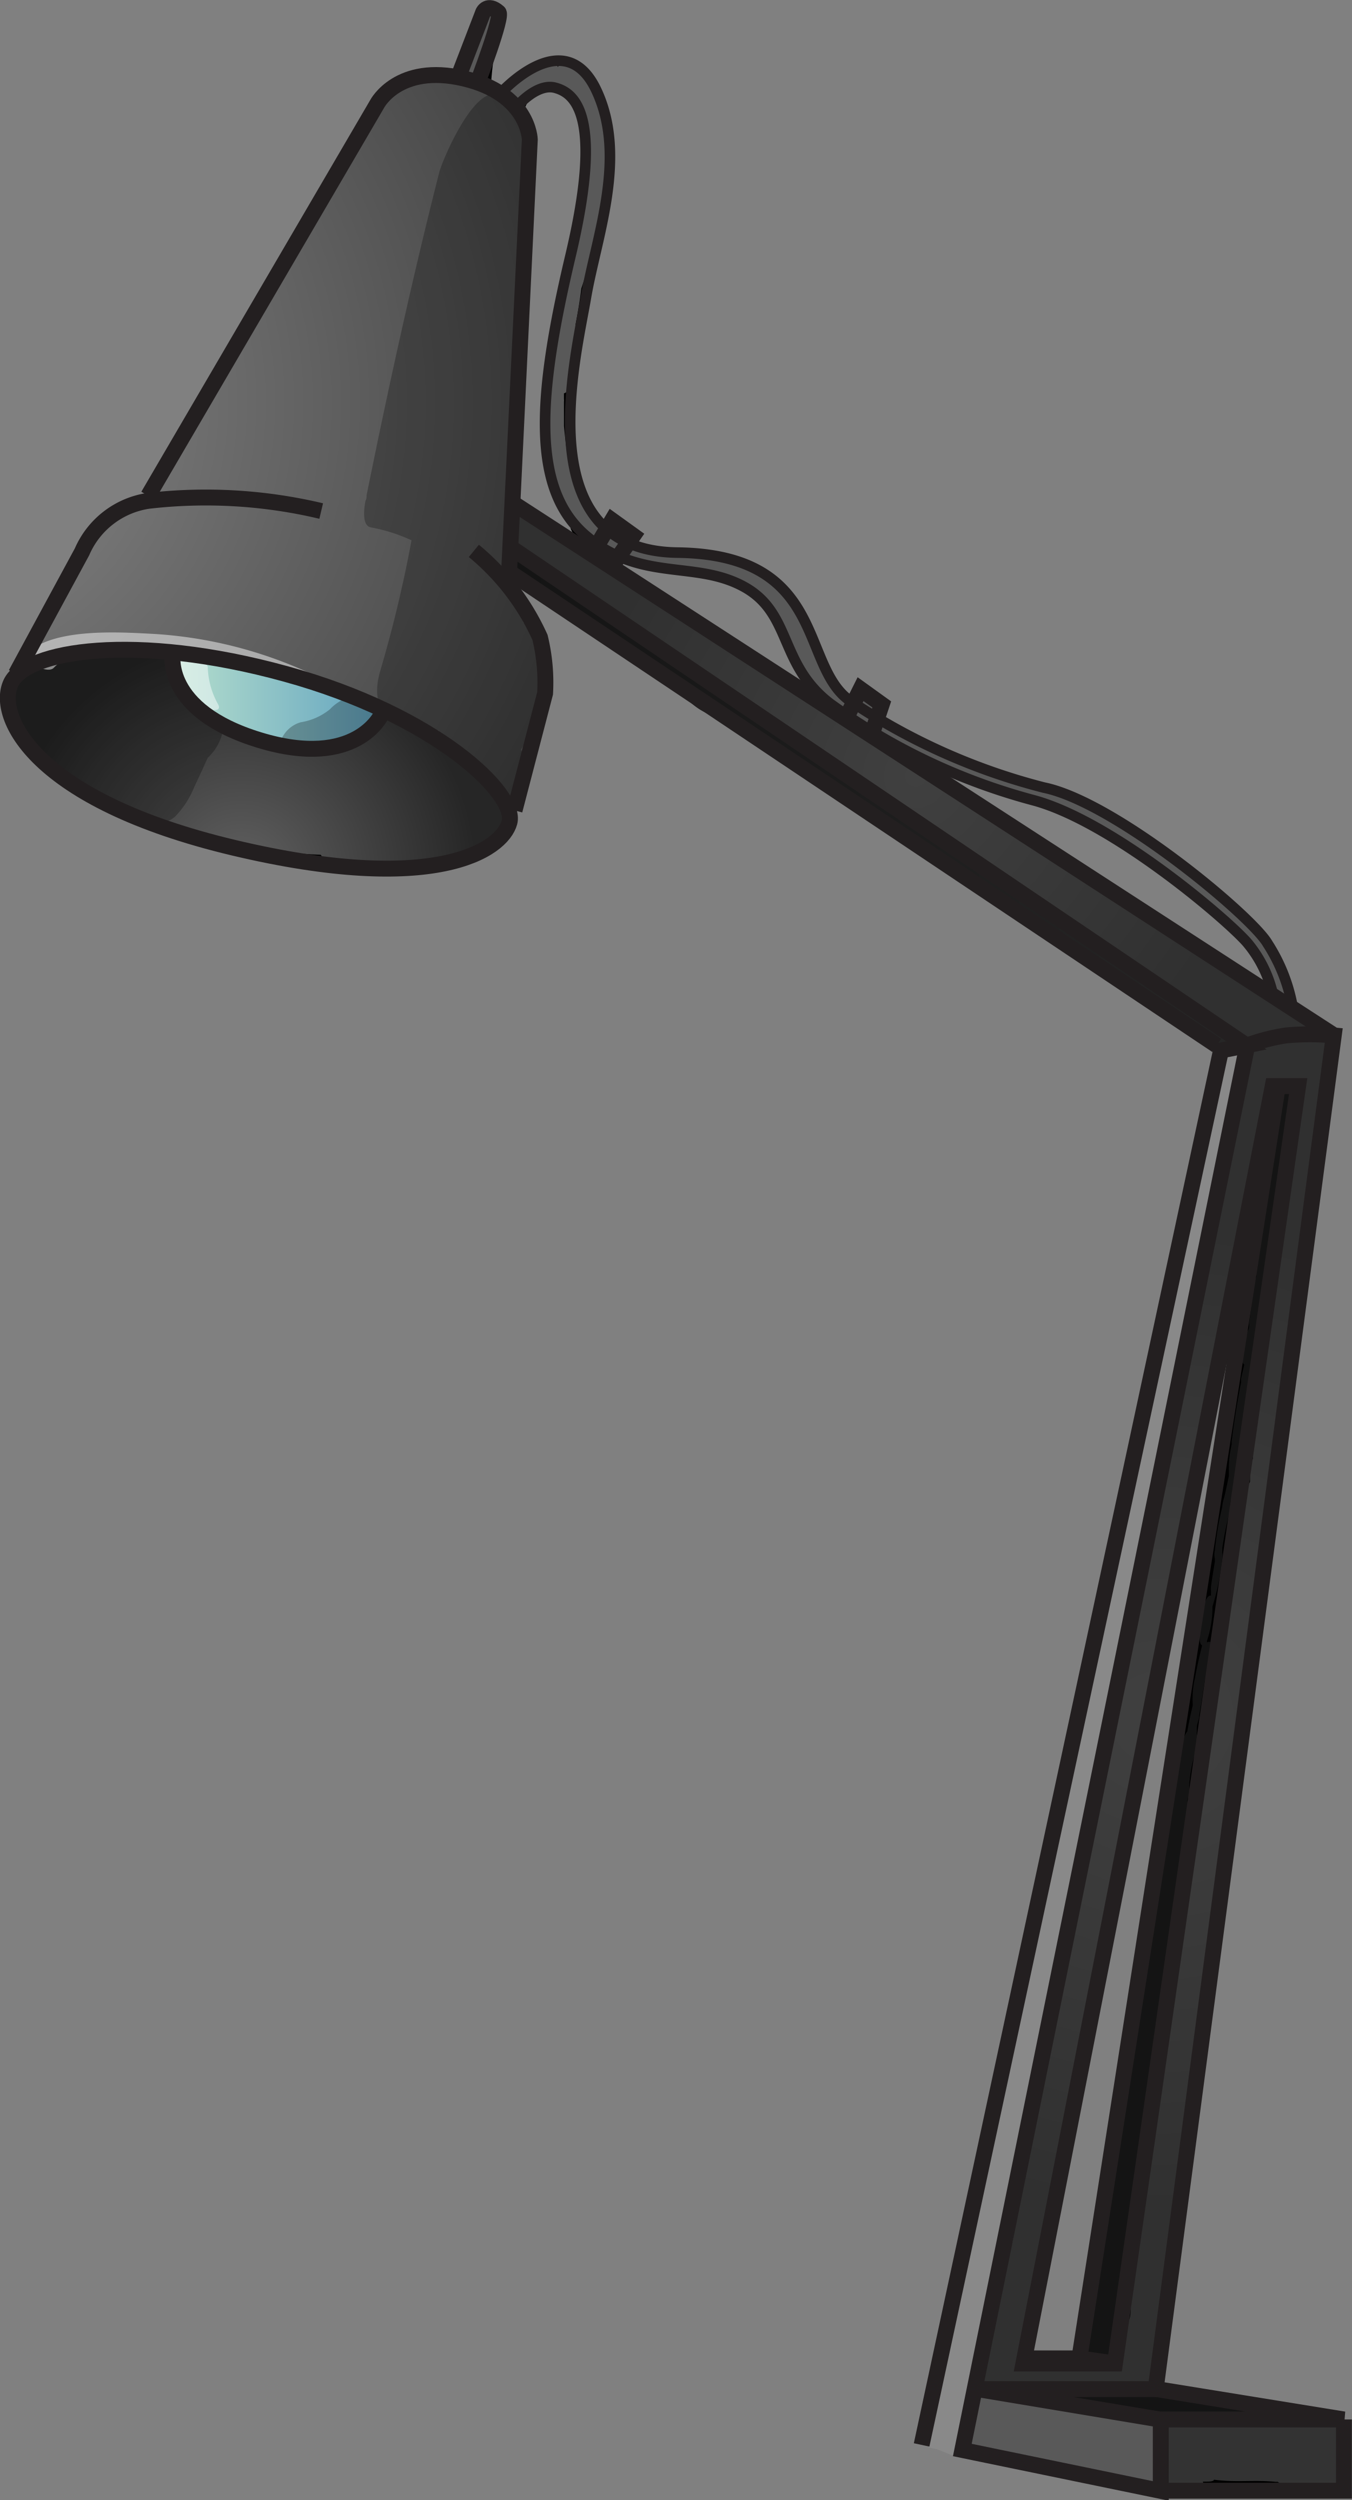 <svg xmlns="http://www.w3.org/2000/svg" xmlns:xlink="http://www.w3.org/1999/xlink" viewBox="0 0 63.77 117.91"><rect x="0" y="0" width="63.77" height="117.91" fill="#808080" stroke="none"/><defs><radialGradient id="radial-gradient" cx="62.97" cy="83.79" r="23.49" gradientUnits="userSpaceOnUse"><stop offset="0" stop-color="#404040"/><stop offset="0.99" stop-color="#303030"/></radialGradient><radialGradient id="radial-gradient-2" cx="51.6" cy="39.39" r="16.12" xlink:href="#radial-gradient"/><linearGradient id="linear-gradient" x1="32.62" y1="40.67" x2="66.85" y2="40.67" gradientUnits="userSpaceOnUse"><stop offset="0.01" stop-color="#141414"/><stop offset="1" stop-color="#262626"/></linearGradient><radialGradient id="radial-gradient-3" cx="4.31" cy="21.75" r="37.64" gradientUnits="userSpaceOnUse"><stop offset="0" stop-color="#8c8c8c"/><stop offset="0.99" stop-color="#383838"/></radialGradient><radialGradient id="radial-gradient-4" cx="19.79" cy="44.01" r="11.22" gradientUnits="userSpaceOnUse"><stop offset="0" stop-color="#616161"/><stop offset="0.99" stop-color="#262626"/></radialGradient><linearGradient id="linear-gradient-2" x1="16.53" y1="35.72" x2="26.17" y2="35.72" gradientUnits="userSpaceOnUse"><stop offset="0" stop-color="#b6dfcd"/><stop offset="0.99" stop-color="#64a5c0"/></linearGradient></defs><title>Lamp</title><g style="isolation:isolate"><g id="Color"><path d="M71.37,117.07a8.05,8.05,0,0,0-1.09-.06.68.68,0,0,0-.44-.51,14,14,0,0,0-2.9-.27l-.13,0c-1.24-.13-2.48-.29-3.71-.48a3.29,3.29,0,0,0-.21-1.59c0-.17,0-.33,0-.5.18-2.31.68-4.57.78-6.89a49.22,49.22,0,0,0,.94-6.39.72.72,0,0,0,0-.31c.4-2.37.8-4.73,1.23-7.1.06-.33,0-.6-.11-.72a2,2,0,0,0,.21-.6c.43-3.36.85-6.73,1.27-10.09,0-.45,0-.67-.09-.74,0-.42.11-.84.15-1.26A3.24,3.24,0,0,0,68,77.68a89.63,89.63,0,0,1,1.35-10.59,2.34,2.34,0,0,0,.07-.32,2.52,2.52,0,0,0,.1-.29,11.64,11.64,0,0,0,.22-3c0-.38,0-.76,0-1.14a35.38,35.38,0,0,0,.91-5.3.47.47,0,0,0-.1-.39,4,4,0,0,0,.19-.89l.18-2.05A5.88,5.88,0,0,0,71,52.27v-.12a.71.71,0,0,0-.06-.36s0-.07,0-.1c-.07-.29-.21-.33-.36-.25a.64.64,0,0,0,0-.07c0-.27-.06-.48-.23-.55s-.61-.28-.91-.42a1.28,1.28,0,0,0-.07-.28,1.59,1.59,0,0,1-.09-.61,1.43,1.43,0,0,0-.53-.89l-.06,0s0,0,0-.06a1.45,1.45,0,0,0-.3-.61c.1,0,.17-.06.13-.15l-.15-.29a.63.63,0,0,0-.19-.24l-.39-.65a1.18,1.18,0,0,0-.63-.41,1.81,1.81,0,0,0-.63-.53l-.34-.15a3.24,3.24,0,0,0-.5-.62,1.74,1.74,0,0,0-.71-.38h0l0,0a.33.33,0,0,0-.12-.18l-.14-.12a2.3,2.3,0,0,0-.41-.35l-.37-.32a1.74,1.74,0,0,0-.74-.38L63.05,43a1.71,1.71,0,0,0-.45-.28l-.24-.21c0-.22-.47-.45-.59-.5a2.3,2.3,0,0,0-.42-.14l-.08-.05L61,41.62a.67.67,0,0,1-.11-.07,3.85,3.85,0,0,0-.43-.31,2.76,2.76,0,0,0-.68-.3l0,0a3.88,3.88,0,0,0-.52-.3l-.08-.05-.06,0a1.4,1.4,0,0,0-.27-.11c-.12,0-.23-.11-.35-.15a1.3,1.3,0,0,0-.39-.07,5.18,5.18,0,0,1-.56-.17c-.17-.06-.33-.16-.5-.22s-.6-.21-.29-.07a1.68,1.68,0,0,0-.48-.13L56,39.48c-.11,0-.58-.21-.74-.09l-.67-.26a10.37,10.37,0,0,0-1.91-.9,2.71,2.71,0,0,0-.27,0,1.58,1.58,0,0,0-.15-.12,6.85,6.85,0,0,0-.77-.51,1.56,1.56,0,0,0-.37-.12c0-.38-1.27-.85-1.38-.52a.9.9,0,0,0,0,.4l-.2-.14c0-.41.1-.83.12-1.25,0-.15,0-.47-.19-.55s-.42.16-.52.28a1.13,1.13,0,0,0-.12.18,1.51,1.51,0,0,0-.87-.32,1,1,0,0,1-.23-.49c0-.13-.17-.26-.38-.36a2.18,2.18,0,0,1-.09-.23h0a.12.12,0,0,0,0-.08s0-.05,0-.08,0-.11-.07-.16l-.06-.32c0-.08-.07-.15-.16-.23a2.36,2.36,0,0,1-.12-.28c-.06-.18-.21-.44-.24-.58a.31.31,0,0,0-.12-.18c-.08-.18-.14-.36-.2-.54a.62.62,0,0,0-.26-.3l-.2-.55a.64.64,0,0,0-.2-.24,2.06,2.06,0,0,0-.93-.78.41.41,0,0,0-.07-.11,2.39,2.39,0,0,0-1-.49,1.76,1.76,0,0,0-.85-.25,2,2,0,0,0-1.38-.17,6.84,6.84,0,0,0-1.21-.26.29.29,0,0,0-.21,0l-.35-.08a1.54,1.54,0,0,0-.83-.22h-.15c-.23-.11-.63-.27-.8-.12a.13.13,0,0,0,0,.06h-.08c0-.09.05-.19.07-.28.05-.36,0-1.12-.5-.77a1.89,1.89,0,0,0-.2.2l-.41-.46a.11.11,0,0,0-.09,0,3,3,0,0,1-.3-.4s0-.05,0-.08-.07-.16-.13-.14a.16.16,0,0,1,0-.07l-.48-1c0-.06-.07-.08-.11-.07h0a.24.24,0,0,0-.06-.17,7.67,7.67,0,0,1-.15-.81c0-.2-.09-.4-.14-.6a1.27,1.27,0,0,0,0-.33c0-.17,0-.34-.06-.5a.63.63,0,0,0,0-.27,5.13,5.13,0,0,1,.12-1.55v-.05c0-.51.09-1,.14-1.54a.4.4,0,0,0,0-.17.59.59,0,0,0,0-.14,4.76,4.76,0,0,0,.33-.86l.06-.19a2.29,2.29,0,0,0,.08-1,3.17,3.17,0,0,0,.42-1.46v-.38a3.33,3.33,0,0,0,.5-1.6V13.2c0-.06,0-.15,0-.24a1.71,1.71,0,0,0,.14-.51,7,7,0,0,0,.06-1.21c0-.28.07-.55.09-.83a3.61,3.61,0,0,0-.11-1.79,1.66,1.66,0,0,0-.15-.39,2.13,2.13,0,0,0-.24-.92c-.06-.32-.17-.62-.36-.7a1.55,1.55,0,0,0-.63-.9s-.1,0-.16,0a2.28,2.28,0,0,0-.52-.1h-.22a1.39,1.39,0,0,0-1.22.41,1.93,1.93,0,0,0-.78.59l0,0h0a1.23,1.23,0,0,0-.51.79,1.59,1.59,0,0,0-.3-.06.51.51,0,0,0-.12-.31,1.26,1.26,0,0,0-.26-.21C31.6,6,31.78,5,31.9,4,32,3.66,32,3,31.41,3.27a2.9,2.9,0,0,0-.93,1.84c-.06.52-.15,1-.24,1.55a.32.32,0,0,0-.14,0c-.05,0-.08,0-.12,0a.52.52,0,0,0-.11-.1,2,2,0,0,0-1.82.06l0,0c-.07-.15-.21-.22-.45-.07a4.16,4.16,0,0,0-1.33,1.66l-.15.29a1.72,1.72,0,0,0-.36.4c-.19-.14-.42.25-.47.38a3.31,3.31,0,0,0-.33,1.14l-.08.14a37,37,0,0,1-2.4,3.77,4,4,0,0,0-.35.66l-.15.19a15.83,15.83,0,0,0-1.31,2.6l-.4.72c-.09.15-.19.33-.29.53a8.34,8.34,0,0,0-.68,1.12c-.35.57-.66,1.16-1,1.72a16.51,16.51,0,0,0-2.1,3.55,3.7,3.7,0,0,0-1.1,1.27c-.07-.16-.21-.22-.44-.07a5.55,5.55,0,0,0-1,.85c-.22-.06-.55.3-.69.51a4.34,4.34,0,0,0-.44.89,3.13,3.13,0,0,0-.3.61,1.62,1.62,0,0,0-.47.47c-.48.75-.94,1.53-1.36,2.31a3.25,3.25,0,0,0-.23.54,3.68,3.68,0,0,0-.8,2V35h0c-.26.72-.67,2.35.23,2.51h0a2.69,2.69,0,0,0,1.52,1.35,4.63,4.63,0,0,0,.5.58,3.49,3.49,0,0,0,1.08.69.31.31,0,0,0,.26,0c0,.11.1.2.19.22.25.08.5.14.75.2l.11,0,0,.06a2.34,2.34,0,0,0,1.68.7h0a1.05,1.05,0,0,0,.11.07c0,.19.09.33.22.37l2.42.7a.42.42,0,0,0,.38-.11,4.5,4.5,0,0,0,1,.15,5.86,5.86,0,0,0,1.87.48.31.31,0,0,0,.2.26,5.87,5.87,0,0,0,2.43.2.63.63,0,0,0,.25-.12H25s0,0,.05,0a3.31,3.31,0,0,0,.41.14,2.64,2.64,0,0,0,1.59.21,3.67,3.67,0,0,0,1.51-.21,4,4,0,0,0,1.08-.35,2.93,2.93,0,0,0,1.22-.43h0a1.1,1.1,0,0,0,1.12-.6,3.52,3.52,0,0,0,.39-.75l.06-.14h0s0,0,0,0a3.49,3.49,0,0,0,.15-.34,5.31,5.31,0,0,0,.27-.87c.1-.51.18-1,.25-1.56a4.11,4.11,0,0,0,.6-1.5,7.16,7.16,0,0,0,.15-1.67,3.43,3.43,0,0,0,0-1.28,1.17,1.17,0,0,0-.05-.81,1,1,0,0,0,0-.24,1.75,1.75,0,0,0-.45-.82l0,0a1.23,1.23,0,0,0-.07-.39A3.33,3.33,0,0,0,31.76,30a.19.19,0,0,0-.15,0s0-.1-.05-.15c-.09-.22-.19-.44-.3-.67l.29.15h.06l0,0a8.13,8.13,0,0,1,.78.52h0a.43.43,0,0,0,.11.12c.61.45,1.24.89,1.87,1.3h0a.33.33,0,0,0,.15.16,12.71,12.71,0,0,1,1.27.78,3.75,3.75,0,0,0,1.22.64.41.41,0,0,0,.3-.06,8.86,8.86,0,0,0,2.7,1.82l.11,0c1.24.92,2.5,1.8,3.8,2.64a.56.56,0,0,0,.23.46c.6.32,1.22.62,1.84.93a.43.43,0,0,0,.17.24,17.74,17.74,0,0,0,2.46,1.34,10.43,10.43,0,0,1,1.08.62c.37.25.7.68,1.11.82h0a31.5,31.5,0,0,0,3.3,2.36.59.59,0,0,0,.22.5,14.53,14.53,0,0,0,3,1.68A17.28,17.28,0,0,0,60.6,49,16.89,16.89,0,0,0,64.51,51h.07a7.89,7.89,0,0,0,.66.62.18.18,0,0,0,.16,0l1,.55a5.42,5.42,0,0,0-.36.93c-.51,2-1.38,4.27-1.2,6.34v0c-.46,1.51-.84,3-1.18,4.57-.08.26-.14.51-.18.71l-1,4.36a1.21,1.21,0,0,0,0,.39c-.08.18-.15.36-.2.49A3.33,3.33,0,0,0,62,71.2c-.13.6-.24,1.2-.32,1.81a2.75,2.75,0,0,0-.1.33q-.57,2.39-1,4.8a1.06,1.06,0,0,0,.06.72c0,.11-.07.22-.09.29A28.54,28.54,0,0,0,59.74,82a2,2,0,0,0,0,.54,5.39,5.39,0,0,0-.08.56,5.82,5.82,0,0,0-.34.87,59.24,59.24,0,0,0-1.26,6.45,5.85,5.85,0,0,0-.32.83,60.65,60.65,0,0,0-1.59,8l0,.34c0,.1,0,.2-.07.3a5.06,5.06,0,0,0-.35.89q-.73,2.73-1.22,5.5a1.36,1.36,0,0,0,0,.29,19.65,19.65,0,0,0-1,4.75.65.65,0,0,0,0,.33c-.63.65-1.11,2.44-.58,2.57h0a3.73,3.73,0,0,0-.46,1.71c-.44.76-.73,1.91-.27,2.13a5.24,5.24,0,0,0,1.93.53.58.58,0,0,0,.37-.12c.73,0,1.47.06,2.21.14h.07a.45.45,0,0,0,.12.06A27.28,27.28,0,0,0,63,120a.42.42,0,0,0,.33.22c2.09.11,4.19-.1,6.28,0a.29.29,0,0,0,.26-.15,10.06,10.06,0,0,1,1.55.07C72.07,120.16,72.22,117.18,71.37,117.07ZM36.44,29a.3.3,0,0,1,0,.08c-.25-.15-.5-.3-.75-.43h0a.5.5,0,0,0-.14-.15c-.64-.42-1.26-.85-1.87-1.31h0a.63.63,0,0,0-.11-.12,8.13,8.13,0,0,0-.78-.52l-.07,0h0c-.14-.06-.27-.14-.41-.21A2.91,2.91,0,0,0,32.65,25c-.09-.61-.14-1.23-.18-1.85a1.36,1.36,0,0,0,.16-.78c0-.23-.05-.46-.07-.69a.89.89,0,0,0,0-.36c.07-.4.14-.79.23-1.19a1.18,1.18,0,0,0,0-.53,2.42,2.42,0,0,0,.21-.69c0-1.73,0-3.45-.14-5.18a3.15,3.15,0,0,0,.27-1.16,12.18,12.18,0,0,0-.11-3.35,1.16,1.16,0,0,0,0-1l-.13-.14c.19,0,.38-.37.48-.71l.11,0c.11,0,.22-.14.32-.31a4,4,0,0,1,.5,0h0a1.77,1.77,0,0,1,.84.24h0a1.09,1.09,0,0,1,.3.57c0,.11.07.15.13.14s.1.12.14.23a.36.36,0,0,0,0,.22l0,.09c.05.26.08.53.09.63s.07.15.13.14v.11A.94.94,0,0,0,36,10a4.6,4.6,0,0,1,.15,1.47,1.94,1.94,0,0,0-.28.85c0,.32,0,.63,0,.94a3.24,3.24,0,0,0-.56,1.68c0,.18,0,.35,0,.53a3.23,3.23,0,0,0-.5,1.6v.44a1.73,1.73,0,0,0,0,.3,4.8,4.8,0,0,0-.3.82l-.06.19c-.06.26-.26,1.09.12,1.2,0,0,0,0,0,.06l-.3,1.44a1.81,1.81,0,0,0-.08,1,1.8,1.8,0,0,0,0,.22A8.13,8.13,0,0,0,34.35,24a2,2,0,0,0,0,.24.61.61,0,0,0,0,.3c0,.11,0,.23.07.34s0,.35.06.53,0,.1.05.12a.66.66,0,0,0,0,.34,3,3,0,0,0,.26.65l0,.1s0,0,0,0a1.25,1.25,0,0,0,.32.56h0l.22.47a0,0,0,0,1,0,0,.43.43,0,0,0,0,.07l.12.25a.12.12,0,0,0,.07.07,3,3,0,0,0,.67.76h0l.11.13A.06.06,0,0,1,36.44,29Zm9.37,6.21a.51.51,0,0,0-.21-.37q-2.41-1.51-4.69-3.24c-.06-.05-.13,0-.22,0a8,8,0,0,1-2.38-1.76c-.14-.14-.32-.09-.51.07a4.09,4.09,0,0,1-.47-.23,5.66,5.66,0,0,0,.32-.9h0a1.48,1.48,0,0,0,.86.43l.1,0,.09,0a1.42,1.42,0,0,0,.59.17.28.28,0,0,0,.23-.1,1.83,1.83,0,0,0,.36.1,3.22,3.22,0,0,1,.74.19c.15.06.7.28.8,0v0l.24.09.18.07a1.65,1.65,0,0,0,.78.22,1,1,0,0,0,.35,0h0a1.19,1.19,0,0,0,.18.1,1.84,1.84,0,0,1,.28.19,1,1,0,0,0,.39.32,2,2,0,0,0,.6.29.33.33,0,0,1,0,.06.65.65,0,0,0,.1.15l.29.79a.62.62,0,0,0,.29.31,3.13,3.13,0,0,0,.15.32c.06.15.13.29.17.42a6.4,6.4,0,0,0,.29.65,3.4,3.4,0,0,0,.6,1.29,1.18,1.18,0,0,0,.18.13,8.84,8.84,0,0,0,.68.84ZM64.19,93.07a.77.77,0,0,0,0,.15c0,.35-.12.7-.17,1.06,0,0,0,0-.07,0a.21.21,0,0,0-.11,0c.14-.72.26-1.44.37-2.17l.08,0C64.24,92.37,64.22,92.72,64.19,93.07Zm1-45.42c-.11-.12-.23-.24-.35-.35A13.26,13.26,0,0,0,63,46.11c-1.44-.88-2.84-1.84-4.2-2.84-.1-.08-.24,0-.4.16a13.76,13.76,0,0,1-2.64-1.49c0-.24-.07-.43-.23-.51a26.43,26.43,0,0,1-3.25-2.28.67.67,0,0,0,.37,0,.2.2,0,0,0,.11-.08.75.75,0,0,0,.13.06c.11,0,.41.11.54,0l.25.15.07,0a1.9,1.9,0,0,0,.56.26l0,0,.38.17a1.85,1.85,0,0,0,.45.14l.08,0a3.59,3.59,0,0,0,.51.2c.1,0,.51.23.24.05.23.15.68.4,1,.31l.08,0c.08,0,.5.26.23.07.23.16.69.41,1,.31a.19.19,0,0,0,.12-.08l.39.12a.47.47,0,0,1,.12.07,2.38,2.38,0,0,0,.53.27,1.59,1.59,0,0,0,.54.31l.36.27a5.82,5.82,0,0,1,.68.52,2,2,0,0,0,.6.34l.4.35a1.56,1.56,0,0,0,.46.29l.5.43a1.74,1.74,0,0,0,.67.36l0,0a1.44,1.44,0,0,0,.81.46.31.31,0,0,0,.09.12,1.82,1.82,0,0,1,.39.52,1.21,1.21,0,0,0,.77.53l.07,0L66,46c-.08-.06-.07,0,0,.1a1.06,1.06,0,0,0,.59.39c.11.19.22.38.34.57a.49.49,0,0,0,.15.17l.07.13a1,1,0,0,0,.61.47,5.46,5.46,0,0,0,.26,1,2,2,0,0,0,.25.48l0,.14a1.43,1.43,0,0,0,.31.63c-.55-.28-1.1-.57-1.64-.88.07-.44,0-.78-.16-.8A4.21,4.21,0,0,1,65.16,47.65ZM62.38,95.36c0,.15-.05.29-.08.44-.06.33,0,.59.1.71a3.38,3.38,0,0,0-.45,1c-.1.53-.18,1.06-.27,1.59v0a3.22,3.22,0,0,0-.12.69q-.73,4.5-1.09,9.06a4.86,4.86,0,0,0-.34.89c-.34,1.38-.63,2.77-.9,4.16l-2.38,0a2.59,2.59,0,0,0,.24-1.63c.44-.76.72-1.92.26-2.12l0,0c.22-1.24.38-2.48.51-3.73a4.36,4.36,0,0,0,.27-.73,7.69,7.69,0,0,0,.23-1.18.89.89,0,0,0,0-.14q.26-1.26.6-2.52a2.29,2.29,0,0,0,.1-.91,2.49,2.49,0,0,0,.08-.38,8.08,8.08,0,0,0,.3-1c.61-2.79,1.1-5.59,1.49-8.42a2.62,2.62,0,0,0,0-.37.93.93,0,0,0,0-.1,47.6,47.6,0,0,0,1.18-5.77,3.69,3.69,0,0,0,.64-2,.62.62,0,0,0-.15-.5,2.28,2.28,0,0,0,.08-.49,2.37,2.37,0,0,0,.09-.36c0-.06,0-.15,0-.25a3.71,3.71,0,0,0,.12-.41,4.41,4.41,0,0,0,.19-.73c.05-.41.11-.83.17-1.25.13-.66.26-1.32.43-2a4.43,4.43,0,0,0,.1-.59c.12-.59.2-1.19.26-1.78A4,4,0,0,0,64.6,73c0-.33.06-.66.1-1l.48-3.21A3.64,3.64,0,0,0,65.76,67l0-.36.83.68a4.41,4.41,0,0,0-.28,1.24c-.1,1.59-.22,3.18-.37,4.76-.07.23-.12.45-.16.61a64.15,64.15,0,0,0-1.11,6.75,2,2,0,0,0,0,.56A25.9,25.9,0,0,0,64,85.76c0,.09,0,.17,0,.26s-.06.25-.08.33-.05.23-.07.35-.11.41-.14.53c-.07.36-.13.73-.2,1.09-.25,1.26-.5,2.53-.72,3.8-.22.8-.42,1.61-.59,2.43C62.14,94.88,62.15,95.28,62.38,95.36Z" transform="translate(-8.41 -2.78)"/><path d="M70.9,51.68h-.07a.47.47,0,0,0-.22.05,4.12,4.12,0,0,0-.93,0s0-.06-.08-.06a3.2,3.2,0,0,0-1.83.31,2.52,2.52,0,0,0-.7,2c-.06.19-.11.36-.13.45a38.21,38.21,0,0,0-1.09,5.62,4.23,4.23,0,0,0-.23.79l-.09.29-.1.31c-.05.19-.12.37-.17.56s-.17.84.1,1A9.67,9.67,0,0,0,65,64.6h0a3.21,3.21,0,0,0-.57,2,.59.59,0,0,0,0,.2,5.67,5.67,0,0,0-.87,2.87A5.53,5.53,0,0,0,63,72.16a2.82,2.82,0,0,0-.13,1.75,3.42,3.42,0,0,0-.24,1.82,4.1,4.1,0,0,0-.43,2.35A4.66,4.66,0,0,0,61.5,81a5.61,5.61,0,0,0-.3,1.21,2.84,2.84,0,0,0-.09,1.32,5.15,5.15,0,0,0-.74,2.85,3.61,3.61,0,0,0-.4,2.56,4.52,4.52,0,0,0-.57,2.7,6.47,6.47,0,0,0-.79,2.28,4.24,4.24,0,0,0-.31,1.66,3,3,0,0,0-.25,2.26,4.11,4.11,0,0,0-.28,1.64,4.08,4.08,0,0,0-.43,2.41,6,6,0,0,0-.68,2.33,4.73,4.73,0,0,0-.22,1.18,3.76,3.76,0,0,0-.28,1.81,3.34,3.34,0,0,0-.19,1.6,5.4,5.4,0,0,0-.45,1.85,3.25,3.25,0,0,0-.12,1.06c-.07.2-.12.4-.17.59-.66,1.33-1,3-.13,3l.08,0c-.17.35.22.65,1.61.65a5,5,0,0,0,1.86-.41,3.67,3.67,0,0,0,1.38.19,4.77,4.77,0,0,0,1.72-.36l.17,0c.1.21.34.19.55-.07l.08-.12a2.92,2.92,0,0,0,.54-1.94,5.51,5.51,0,0,0,.22-1.2c0-.14.08-.26.09-.32a33.3,33.3,0,0,0,.61-5,9.58,9.58,0,0,0,.59-2.51c.08-1.84.49-3.54.64-5.37a3,3,0,0,0,0-.52c0-.26,0-.47-.1-.57l.16-.94c.07-.27.13-.53.21-.79s.27-.89.11-1.19h0c0-.15.08-.3.11-.46A13.44,13.44,0,0,0,65.9,93v-.15a.78.78,0,0,0,0-.14.34.34,0,0,0,0-.1l0-.36v0l0-.17a3.92,3.92,0,0,0,.06-.55l0-.1.16-.92a.17.17,0,0,1,0-.07,5.85,5.85,0,0,0,.26-1.06,1.7,1.7,0,0,0,.07-1q0-.17,0-.36a.77.77,0,0,1,0-.15c0-.22,0-.45,0-.67a7.05,7.05,0,0,0,.3-1.66c.08-1.74.49-3.47.64-5.22a6.12,6.12,0,0,0,.16-1.14v0A5,5,0,0,0,67.87,78c0-.14,0-.28.06-.43a.53.53,0,0,0,0-.11A3.93,3.93,0,0,0,68,76.9a6.81,6.81,0,0,0,.35-1l0-.2a5.57,5.57,0,0,0,.2-1.77,1.44,1.44,0,0,0-.21-.71,6.55,6.55,0,0,0,.56-2l.07-.42a5.65,5.65,0,0,0,.07-.91,5.2,5.2,0,0,0,.13-1.07v-.28c0-.29.09-.57.12-.83l0-.24v-.07c0-.23.07-.44.1-.65a5.2,5.2,0,0,0,.12-1.18v0a3.14,3.14,0,0,0-.06-.7h0l0-.1a.08.08,0,0,0,0,0A6.17,6.17,0,0,0,70,62.86c0-.11,0-.22,0-.33v0c0-.27.1-.53.16-.8a.25.25,0,0,1,0-.08l0-.16,0-.2c0-.09,0-.26,0-.45s.07-.25.09-.37l0-.29a4.51,4.51,0,0,0,.06-.58s0-.1,0-.15c0-.21,0-.43.08-.65s0-.48.06-.84c0-.15.08-.29.1-.44l0-.44a3.36,3.36,0,0,0,.05-.48c0-.19,0-.38.06-.55V56a4.7,4.7,0,0,0,.05-.63v-.12c0-.14,0-.28,0-.42a1.52,1.52,0,0,0,0-.21,5.31,5.31,0,0,0,.23-1.45v-.07s0-.08,0-.12C71.36,52.23,71.24,51.68,70.9,51.68ZM69.25,54.4a4.76,4.76,0,0,0-.17,1l0,.15c0,.11,0,.33,0,.57a2.11,2.11,0,0,0,0,.25,4.11,4.11,0,0,0-.09.82v.23l0,.26,0,.43v0l0,.22c0,.15-.06.5-.07.87a3.15,3.15,0,0,0-.09.42c0,.21-.06.43-.08.65s0,.32-.06.56c0,.06,0,.11,0,.17l0,.29a3.17,3.17,0,0,0,0,.45c0,.13-.07.24-.09.37l0,.19a.17.17,0,0,0,0,.07c0,.06,0,.12,0,.17l-.15.8c0,.11,0,.31-.06.55a6.85,6.85,0,0,0-.07,1.21,1.48,1.48,0,0,0,0,.32,6.11,6.11,0,0,0-.51,2.18v.15l0,.26c0,.21,0,.42-.07.63,0,0,0,.07,0,.1a7.87,7.87,0,0,0-.11.79l0,.22a4.94,4.94,0,0,0-.12,1v.17c0,.13,0,.3,0,.48s0,.19-.07.29l-.07.44c0,.1,0,.3,0,.53A3.25,3.25,0,0,0,67,73.92a1.29,1.29,0,0,1,0,.19,8.93,8.93,0,0,0-.35,1l-.22.87a8.17,8.17,0,0,0-.19,1A7,7,0,0,0,66,78a3.58,3.58,0,0,0-.09.35,7,7,0,0,0-.11,1.2,9,9,0,0,0-.2,1.37,6.35,6.35,0,0,0-.14,1c-.11,1.79-.54,3.52-.66,5.31a6.22,6.22,0,0,0-.31,2.13c0-.28,0-.12,0,.07s0,.28,0,.43V90a1.49,1.49,0,0,0,0,.21c0,.13,0,.27,0,.4a6.8,6.8,0,0,0-.18.75l-.17.93c0,.1,0,.3,0,.53l0,.12a9.38,9.38,0,0,0-.16,1.4,1.91,1.91,0,0,0,0,.24l-.06.44v0l0,.17a5.41,5.41,0,0,0-.15.71l-.84,5.11a4,4,0,0,0,0,1.58l0,.36c-.06.25-.11.51-.15.76a.76.76,0,0,1,0,.15v0a.27.27,0,0,0,0,.09c0,.28,0,.55-.07.83a4.13,4.13,0,0,0-.16,1.2c-.19.59-.36,1.28-.41,1.49a16,16,0,0,0-.46,3.38,3.07,3.07,0,0,0,.06.81c0,.18,0,.35-.08.53a6.11,6.11,0,0,0-.23,1c0,.25-.08.54-.09.83a4.68,4.68,0,0,0-1.34.26.34.34,0,0,0-.16-.15.47.47,0,0,1-.39.2,17.65,17.65,0,0,0-2.06.09.43.43,0,0,1-.43-.26l-.4.14a5.26,5.26,0,0,0,.35-.67.88.88,0,0,1,.16-.41,4.68,4.68,0,0,0,.18-.48s0-.06,0-.11c.42-4,1.42-7.85,2.22-11.76a.06.06,0,0,1,0,0l0-.08c.12-.6.24-1.21.35-1.81.8-4.46,1.57-8.93,2.56-13.35a.36.36,0,0,1,0-.15c.18-2.16,1-4.23,1.35-6.37.45-2.57,1-5.15,1.38-7.73a.39.39,0,0,1,.2-.31.81.81,0,0,1,0-.11,6.08,6.08,0,0,1,.3-2c.22-.86.37-1.73.56-2.59a.42.42,0,0,1,.19-.28.08.08,0,0,1,0,0,3.42,3.42,0,0,0,.38-1,2.1,2.1,0,0,0,0-.9,3.07,3.07,0,0,0,.46-1.52,5,5,0,0,1,.08-.77,1.05,1.05,0,0,0,0-.31A.72.72,0,0,0,66.9,61,7.8,7.8,0,0,0,67,59.59a2.61,2.61,0,0,0,.6-1.48,10.92,10.92,0,0,1,.16-1.28c0-.09,0-.23.06-.38a2.81,2.81,0,0,0,.51-1.37c0-.34,0-.68,0-1h0a.09.09,0,0,1,0,0l.41,0h0a.21.21,0,0,0,.18.07h.3A1.65,1.65,0,0,0,69.25,54.4Z" transform="translate(-8.41 -2.78)" style="fill:url(#radial-gradient)"/><path d="M68.68,50.12l-.08,0a2.59,2.59,0,0,0-.92-.49,3.19,3.19,0,0,0-1.58-1.11,2.47,2.47,0,0,0-.54-.47,2.83,2.83,0,0,0-.58-.36,1.58,1.58,0,0,0-.88-.35h0L64,47.24,63.7,47l-.18-.14-.38-.25A2.45,2.45,0,0,0,62.5,46a3.29,3.29,0,0,0-.73-.44c-.33-.53-1.39-1.17-1.81-1a3.48,3.48,0,0,0-.74-.38l-.15-.16a4.3,4.3,0,0,0-1-.68,3.66,3.66,0,0,0-.76-.58,3.51,3.51,0,0,0-.62-.25l-.1-.07c.24-.59-1.72-1.93-2-1.42h0c-.15-.14-.31-.26-.41-.34l-.34-.23a2.6,2.6,0,0,0-1.54-1.11,1,1,0,0,0-.32,0L51.56,39a2.57,2.57,0,0,0-1.11-.7,3.76,3.76,0,0,0-.62-.44,1.7,1.7,0,0,0-.23-.11,2.76,2.76,0,0,0-1.52-1.12,3,3,0,0,0-1.34-.84.59.59,0,0,0-.25,0,3.77,3.77,0,0,0-.41-.28h0a3,3,0,0,0-.6-.44l-.24-.11a3.81,3.81,0,0,0-.34-.22l-.23-.12a2.52,2.52,0,0,0-1.25-1,1.6,1.6,0,0,0-.42-.12l0,0a3.49,3.49,0,0,0-.5-.31c-.14-.1-.27-.19-.39-.26l-.16-.08a2.88,2.88,0,0,0-.84-.5L40.7,32a2.69,2.69,0,0,0-.94-.8,1.4,1.4,0,0,0-.28-.14,3.89,3.89,0,0,0-.45-.3,2.85,2.85,0,0,0-.47-.21,2.38,2.38,0,0,0-.3-.18,3.13,3.13,0,0,0-.77-.62,2.85,2.85,0,0,0-.6-.24,2.39,2.39,0,0,0-.67-.35l-.1-.08a2.74,2.74,0,0,0-.9-.8,3,3,0,0,0-.47-.4c-.35-.64-1.89-1.5-2-.92a5,5,0,0,0-.12,1.22c0,.49.69.94,1.06,1.16l.29.14a3,3,0,0,0,.78.63,1.92,1.92,0,0,0,.36.16l.23.17a2.73,2.73,0,0,0,1.18.93,1,1,0,0,0,.62.1l.17.09.14.05.08.05a3.18,3.18,0,0,0,1.3.82,3.21,3.21,0,0,0,1,.74c.08.51,1.2,1.24,1.75,1.29a3.88,3.88,0,0,0,.57.39,2.32,2.32,0,0,0,.46.21,4.65,4.65,0,0,0,.56.34c.1.45.93,1,1.51,1.22a3.4,3.4,0,0,0,.79.47,4.39,4.39,0,0,0,.84.56,2.71,2.71,0,0,0,1.2,1c.26.58,1.55,1.34,1.93,1.14a3.5,3.5,0,0,0,.49.29,3.09,3.09,0,0,0,1.21.83,3.24,3.24,0,0,0,.62.35.52.52,0,0,0,.11.13,2.72,2.72,0,0,0,.75.6l.21.12a3.18,3.18,0,0,0,1.58,1,3.31,3.31,0,0,0,1.24.86,3.33,3.33,0,0,0,1.17.69,4.18,4.18,0,0,0,.57.33l.07.08a3.28,3.28,0,0,0,.71.58c.11.6,1.51,1.51,1.94,1.31l.11.07a2.7,2.7,0,0,0,1.73,1.38,2.73,2.73,0,0,0,1.13.72,6.45,6.45,0,0,0,.65.5,3.92,3.92,0,0,0,1.24.51l.14.13a2.84,2.84,0,0,0,.62.46,1.77,1.77,0,0,0,.23.35,2.56,2.56,0,0,0,1.48.87,1.65,1.65,0,0,0,1.45-.55,3.38,3.38,0,0,0,.42.13h0a1.11,1.11,0,0,0,.7.19.85.85,0,0,0,.17,0,.4.4,0,0,0,.36-.13C70.9,51.25,69.3,49.94,68.68,50.12Z" transform="translate(-8.41 -2.78)" style="fill:url(#radial-gradient-2)"/><path d="M69.3,54.18s0,0,0,0c-.05-.19-.18-.3-.31-.06a10.19,10.19,0,0,0-.73,3.34c0,.12,0,.38.09.45s0,.28,0,.42l0,.07a1.65,1.65,0,0,0-.2.61c0,.57-.12,1.13-.21,1.7a1,1,0,0,0,0,.15,1.74,1.74,0,0,0-.22.64l-.12,1c0,.12,0,.36.08.45a2,2,0,0,0-.09.35c-.1.62-.18,1.25-.26,1.87v.06c0,.11,0,.22-.08.33l-.21.93c0,.12-.1.55.06.64l-.15.65a1.3,1.3,0,0,0,0,.18v0q-.27,1.39-.45,2.82a.71.71,0,0,1,0,.14,5,5,0,0,0-.13,1.16s0,0,0,.06a2.6,2.6,0,0,1,0,.26c-.07.32-.13.64-.22,1a1.76,1.76,0,0,0-.09.44,16.12,16.12,0,0,0-.35,2.06.83.83,0,0,0,0,.38l0,.15c-.06.39-.13.77-.18,1.16a1.42,1.42,0,0,0,0,.23s0,.06,0,.09a.61.61,0,0,0,0,.12h0c-.2-.05-.33.45-.35.56-.08.43-.15.86-.19,1.3,0,.1,0,.46.12.48-.12.5-.24,1-.33,1.51a4.48,4.48,0,0,0-.11,1.32c-.1.41-.19.82-.26,1.23a1.35,1.35,0,0,0-.25.67A18.46,18.46,0,0,0,63.63,88s0,0,0,0a2.06,2.06,0,0,0,0,.21,12.81,12.81,0,0,1-.23,1.38c-.11.55-.21,1.11-.27,1.67h0q-.13.72-.21,1.44a10.78,10.78,0,0,0-.35,2,.61.61,0,0,0,0,.14,1.74,1.74,0,0,0-.17.42c-.08.46-.13.93-.17,1.39A7.81,7.81,0,0,0,62,98.8c0,.14,0,.28-.05.42h0a11.53,11.53,0,0,0-.31,1.19,8.4,8.4,0,0,0-.15,1.66.5.5,0,0,0,0,.19.46.46,0,0,1,0,.09c-.13.51-.25,1-.37,1.53a2.51,2.51,0,0,0-.12,1c-.14.71-.27,1.43-.38,2.15a.79.79,0,0,0,0,.4l-.11.83a1.74,1.74,0,0,0,0,.31,1.83,1.83,0,0,0-.08.25,2.18,2.18,0,0,0-.12.64l0,.17v.14a1.56,1.56,0,0,0-.09.56.8.8,0,0,0,0,.27,1.53,1.53,0,0,0-.18.9,1.16,1.16,0,0,0-.24.71,1.2,1.2,0,0,0-.2.54c-.2.34-.22,1.06,0,1a1.51,1.51,0,0,1,.3,0s0,0,.06.06a1.42,1.42,0,0,0,.61.09.24.24,0,0,0,.15-.09c.19,0,.36-.56.35-.91a1.58,1.58,0,0,0,.13-.26c0-.12.15-.56,0-.72a1.06,1.06,0,0,0,0-.26c.08-.22.18-.56.06-.75a1.49,1.49,0,0,0,.13-.61.83.83,0,0,0,0-.13.38.38,0,0,0,0-.1,1.71,1.71,0,0,0,.16-.57v-.15h0v0c0-.34,0-.67,0-1a1.69,1.69,0,0,0,.13-.38,3,3,0,0,0,.07-.43c0-.13,0-.37-.08-.45v0c0-.2.12-.44.13-.5a2.7,2.7,0,0,0,0-.28,1.35,1.35,0,0,0,.17-.38,3,3,0,0,0,.08-.32.62.62,0,0,0,0-.18,11.58,11.58,0,0,1,.63-3.69.81.81,0,0,0-.06-.75c.16-1,.32-1.92.49-2.89,0,0,0-.12,0-.21s.08-.42.11-.63a.73.73,0,0,0,0-.38,13.16,13.16,0,0,0,.32-2.06v-.24a1.83,1.83,0,0,0,.15-.69,11.88,11.88,0,0,1,.3-2.13,1.38,1.38,0,0,0,0-.51c0-.13,0-.25.06-.31.11-.86.3-1.76.36-2.64l0-.14a1.55,1.55,0,0,0,0-.49,1.62,1.62,0,0,0,.09-.68,7,7,0,0,1,.36-1.8c0-.12.09-.49,0-.61a.5.5,0,0,1,0-.12c0-.08,0-.15,0-.23s.09-.37.11-.44l0-.12q.1-.54.18-1.08l.09-.56c.1-.33.19-.66.29-1,0-.15.19-.69,0-.79a.15.15,0,0,0-.19,0h0s0,0,0-.08l0,0a5.09,5.09,0,0,0,.26-1.62,11.62,11.62,0,0,0,.46-2.26,1,1,0,0,0,0-.3,1.34,1.34,0,0,0,0-.19A16.75,16.75,0,0,1,66.43,74v-.17c0-.11,0-.22.06-.33a1.37,1.37,0,0,0,.24-.66,2.35,2.35,0,0,1,0-.37,1.61,1.61,0,0,0,0-.45.86.86,0,0,0,0-.17A9.12,9.12,0,0,0,67,70.34c0-.2.1-.39.16-.59a2.09,2.09,0,0,0,.15-.55q.17-1,.24-2a1,1,0,0,0,0-.3c.07-.27.13-.55.2-.82,0-.12.09-.51,0-.62h0l0-.2.2-.89s0-.15,0-.26l.14-.61a1.37,1.37,0,0,0,0-.48l.1-.64.16-.84a1,1,0,0,0,0-.58,11.9,11.9,0,0,1,.26-1.45c0-.05,0-.15,0-.26a1.53,1.53,0,0,0,.09-.41c0-.33.09-.65.15-1a1.1,1.1,0,0,0,0-.57s0-.07,0-.11a2.27,2.27,0,0,0,.14-.52c0-.12,0-.24,0-.36a2,2,0,0,0,.09-.27q.12-.69.21-1.38C69.39,54.51,69.4,54.27,69.3,54.18Z" transform="translate(-8.41 -2.78)" style="fill:#141414"/><path d="M66.91,53.39c.13-.69.06-1.42-.29-1.3s-.59.71-.72,1.08-.28,1-.4,1.48a2,2,0,0,0,0,1.18c-.06.4-.11.79-.18,1.18,0,0,0,.06,0,.1s0,0,0,0l-.11.06a2.46,2.46,0,0,0-.52,1.64V59a4.88,4.88,0,0,0-.22.92c0,.35-.12.69-.18,1A3,3,0,0,0,64,62.2c0,.08,0,.16,0,.23s0,.2-.05.3a4.14,4.14,0,0,0-.08.46,4.34,4.34,0,0,0-.29,1.09A23,23,0,0,1,63,67.1l-.08.3a3.65,3.65,0,0,0-.29,1.08A11.81,11.81,0,0,1,62,71.17c0,.09-.07.22-.11.37a6.4,6.4,0,0,0-.63,3,6.17,6.17,0,0,0-.64,3.5,6.35,6.35,0,0,0-.67,2.52A7,7,0,0,0,59.49,83a6.08,6.08,0,0,0-.61,2.34,6.3,6.3,0,0,0-.7,2.8,7.49,7.49,0,0,0-.36,1.64,6,6,0,0,0-.34,1.15l-.11.53q-.07.39-.12.81a8.89,8.89,0,0,0-.3,1.62,6.07,6.07,0,0,0-.21,1l0,.24,0,.07a7.51,7.51,0,0,0-.49,1.86c-.16,1.09-.25,2.18-.31,3.27a1.33,1.33,0,0,0,0,.2l0,.09a7.49,7.49,0,0,0-.5,1.87l0,.1c-.08.28-.14.52-.17.64L54.79,105c0,.13,0,.27-.07.4a7.18,7.18,0,0,0-.33,1.29,6.34,6.34,0,0,0-.64,3.21c-.13.39-.26.79-.37,1.19a7.2,7.2,0,0,0-.32,1.9,4.63,4.63,0,0,0,0,.49,2.67,2.67,0,0,0-.47,1.07l0,.11a2.72,2.72,0,0,0-.13,1.23,3.78,3.78,0,0,0-.25.55l0,.14c-.07.23-.41,1.53.09,1.64l.33.07h0l.91.37c.49.19,1.15-2,.6-2.4,0,0,0,0,0,0l0-.26a6.84,6.84,0,0,0,.05-.79,2.57,2.57,0,0,0,.14-1.17c0-.09,0-.2.07-.31a4.36,4.36,0,0,0,.41-.93c.14-.48.29-1,.45-1.44a5.77,5.77,0,0,0,.26-1.18v0a5.89,5.89,0,0,0,.75-3.46c0,.35,0,0,0-.24v0a6.75,6.75,0,0,0,.28-1c.12-.55.23-1.11.34-1.66a11.06,11.06,0,0,0,.27-1.17c.05-.32.1-.64.16-1a5.12,5.12,0,0,0,0-.77,6.63,6.63,0,0,0,.58-2.59c0,.5,0-.18,0-.22l.06-.62,0-.28s.05-.1.07-.14a6.39,6.39,0,0,0,.5-1.87c0-.36.07-.73.11-1.1a7,7,0,0,0,.18-1c0-.22.08-.44.11-.66s.1-.4.12-.5l.1-.53c0-.19.07-.39.1-.59a6.61,6.61,0,0,0,.55-2.53,7,7,0,0,0,.37-1.8,6.37,6.37,0,0,0,.7-2.87,6.31,6.31,0,0,0,.62-2.43,6.36,6.36,0,0,0,.39-3,6.28,6.28,0,0,0,.67-3.13A5.62,5.62,0,0,0,63.16,71a11.31,11.31,0,0,0,.54-2.3,3.23,3.23,0,0,0,.36-.93c.22-.85.44-1.71.65-2.56.07-.26.22-1.13-.13-1.29a4.23,4.23,0,0,0,.25-.75,7,7,0,0,0,.2-1.28c.06-.33.11-.66.17-1a3.42,3.42,0,0,0,.3-.83c0-.2.06-.41.09-.61a2.48,2.48,0,0,0,.23-.51,7.87,7.87,0,0,0,.42-1.91.37.37,0,0,0,0-.11,4.2,4.2,0,0,0,.08-.43c.06-.37.11-.74.17-1.11a3.87,3.87,0,0,0,.26-.53,2.55,2.55,0,0,0,.14-1.23A1.34,1.34,0,0,0,66.91,53.39Z" transform="translate(-8.41 -2.78)" style="fill:#898989"/><path d="M66.81,51.89a2.08,2.08,0,0,0-1-.81l-.15-.18a2.73,2.73,0,0,0-1.07-.75,3.85,3.85,0,0,0-.81-.53,4,4,0,0,0-.43-.3,3.12,3.12,0,0,0-.59-.34,4.05,4.05,0,0,0-1.38-.93l-.07,0a5.06,5.06,0,0,0-.61-.33l0,0-.07-.07a2.69,2.69,0,0,0-1.31-.82,5,5,0,0,0-.64-.46,2,2,0,0,1-.22-.16l-.1-.11a2.56,2.56,0,0,0-1.27-.81l-.22-.17A2.72,2.72,0,0,0,55,43.91a4.2,4.2,0,0,0-1-.8,2.61,2.61,0,0,0-.91-.36c-.22-.19-.44-.38-.64-.59a3.16,3.16,0,0,0-1.13-.77,4.29,4.29,0,0,0-.44-.4l-.38-.29a3.44,3.44,0,0,0-.65-.39l-.53-.43a2.93,2.93,0,0,0-1.25-.68,4.29,4.29,0,0,0-.46-.2.92.92,0,0,1-.19-.07l-.24-.14a6,6,0,0,0-1.47-1.07,1.22,1.22,0,0,0-.3-.37l-1.13-.9a2.48,2.48,0,0,0-1.56-.71l-.05,0L42,35.19a2.92,2.92,0,0,0-1.21-.67l-.06-.08c-.46-.38-.89-.78-1.32-1.2a2.58,2.58,0,0,0-1.33-.69,3.79,3.79,0,0,0-.78-.39L37,32a2.64,2.64,0,0,0-.27-.22,2,2,0,0,1-.3-.35,2.57,2.57,0,0,0-1.33-.83l-.48-.6a2.73,2.73,0,0,0-1.54-.88c-.46-.07-.62.18-.31.55l.69.86a2.7,2.7,0,0,0,1.36.83,7.92,7.92,0,0,0,.9.84,3.6,3.6,0,0,0,.3.21l.26.21a6.15,6.15,0,0,0,1.61.83,1.55,1.55,0,0,0,.23.06c.36.34.72.68,1.1,1a5,5,0,0,0,.59.41,3.24,3.24,0,0,0,1,.72c-.28-.14-.09,0,0,.09a2.9,2.9,0,0,0,1.12.76,1.85,1.85,0,0,0,1.2.43h.07l.64.51a4.76,4.76,0,0,0,.64.44c.12.31.63.61.95.78A4.66,4.66,0,0,0,46,39a2.58,2.58,0,0,0,.4.35,7.84,7.84,0,0,0,1.88.93l.53.44a3.71,3.71,0,0,0,.91.57l.14.12a4.15,4.15,0,0,0,.74.43c.33.33.66.66,1,1a2.72,2.72,0,0,0,1.38.7l.26.2.06.11a2.34,2.34,0,0,0,1.4,1,1.51,1.51,0,0,0,.4.07c.24.21.5.4.59.47a3.56,3.56,0,0,0,1,.63,5,5,0,0,0,.58.55,5.87,5.87,0,0,0,.58.39l.18.1a3,3,0,0,0,1.08.63,6.22,6.22,0,0,0,1.72,1.12l.07,0,.36.22a2.35,2.35,0,0,0,.71.57l0,0a5.63,5.63,0,0,0,.84.57,3.17,3.17,0,0,0,.8.49,4.93,4.93,0,0,0,.54.34l.09.11a2.66,2.66,0,0,0,.73.59l.2.12.15.08.16.08.33.13h0l.11,0,.14,0h0C66.49,52.29,67,52.35,66.81,51.89Z" transform="translate(-8.41 -2.78)" style="fill:url(#linear-gradient)"/><path d="M67.52,116.32a1.32,1.32,0,0,0-.39-.22,1.31,1.31,0,0,0-.69-.19.36.36,0,0,0-.22.07.08.08,0,0,0,0,.1,3,3,0,0,0-.57-.25l-.39-.11h0a1.5,1.5,0,0,0-.48-.13,8.19,8.19,0,0,0-1.4,0l-.15,0H63a.94.94,0,0,0-.57,0l-.14,0h-.11c-.16,0-.23.06-.25.13l-.11,0h0a1.15,1.15,0,0,0-.41-.08,1.33,1.33,0,0,0-.34,0,4.45,4.45,0,0,0-.89-.13h-.38l-.27,0h-.14l-.23,0-.18-.05c-.12,0-.51-.15-.51.08v.06c-.09,0-.07.15,0,.27a1.3,1.3,0,0,0,.81.35h0l.11,0,.24.06a.79.79,0,0,0,.34,0h.25c.3.13.64.18.7.09a1.3,1.3,0,0,0,.48.12c.2,0,.41,0,.61,0l.23.19c.35.25,1,.67,1.49.49l.32-.11.69,0a.44.44,0,0,0,.16,0,6.15,6.15,0,0,1,1,0h0l.39.11c.28.08.91.19.69-.31a.18.18,0,0,0,0-.07h0a.77.77,0,0,1,.17-.07h.06l.36,0C67.8,116.62,67.61,116.4,67.52,116.32Z" transform="translate(-8.41 -2.78)" style="fill:#141414"/><path d="M71.86,117.51c0-.38-1.13-.72-1.15-.49v0l-.12,0a3.08,3.08,0,0,0-.61.07h0a2.11,2.11,0,0,0-.38.09,2.82,2.82,0,0,0-.86-.21,3.53,3.53,0,0,0-.86.06l-.28,0h-.13c-.24,0-.48,0-.72,0a1,1,0,0,0-.32-.07,8.73,8.73,0,0,0-1.77,0,.4.4,0,0,0-.39,0s0,0,0,.07a.67.67,0,0,0-.46,0l0,0a.39.39,0,0,0-.35.07.52.52,0,0,0-.07.15.15.15,0,0,0-.13.08,1.38,1.38,0,0,0,0,.83l.06.5a.34.34,0,0,0,0,.1v.1s0,0,0,0,0,.27,0,.41a.38.38,0,0,0,0,.1.35.35,0,0,0-.19.13c-.18.26.79.55.92.56a1.18,1.18,0,0,0,.46,0,.74.74,0,0,0,.21-.09c.19.07.38.09.43,0s0-.11,0-.16l.16,0c.11,0,.35,0,.36-.09,1,.14,1.93,0,2.9.1h.11A1.06,1.06,0,0,0,69,120q.66,0,1.32,0c.11,0,.16,0,.18-.07a2.07,2.07,0,0,0,.3.12.69.69,0,0,0,.57,0c.16,0,.28,0,.31-.08a8.55,8.55,0,0,0,.14-1.43,2.37,2.37,0,0,0,0-.6C71.82,117.8,71.85,117.66,71.86,117.51Z" transform="translate(-8.41 -2.78)" style="fill:#333"/><path d="M63.19,118A1.48,1.48,0,0,0,63,117c-.31-.36-1.55-.34-2-.4a28.28,28.28,0,0,1-6.26-1.2c-.54-.21-1,1.32-1,1.63-.19,1.49,1.19,1.47,2.39,1.74A51.91,51.91,0,0,1,61.71,120a.3.3,0,0,0,.27,0c0,.27.12.33.24.28s0,.06.08.06C63.06,120.27,63.57,118,63.19,118Z" transform="translate(-8.41 -2.78)" style="fill:#595959"/><path d="M37.84,28l-.4-.37c-.25-.23-.76.87-.52,1.09l.4.37C37.57,29.32,38.08,28.21,37.84,28Z" transform="translate(-8.41 -2.78)" style="fill:#595959"/><path d="M49.8,36a3.18,3.18,0,0,1-.62-.37c-.19-.14-.74.94-.43,1.17a3.55,3.55,0,0,0,.62.38C49.63,37.31,50.11,36.16,49.8,36Z" transform="translate(-8.41 -2.78)" style="fill:#595959"/><path d="M31.39,3.46a2.34,2.34,0,0,0-.33.84s0,.1,0,.14l0,.07,0,.08a1.59,1.59,0,0,0-.41.8c-.22.31-.39.92-.17,1,.4.16.64-.35.78-.74a1.75,1.75,0,0,0,.22-.51,4.08,4.08,0,0,0,.11-.59,1,1,0,0,1,0-.12l.05-.09a2,2,0,0,0,.19-.42C31.88,3.59,31.79,3,31.39,3.46Z" transform="translate(-8.41 -2.78)" style="fill:#595959"/><path d="M37,11.27h0a1.46,1.46,0,0,0,.13-.55,12.62,12.62,0,0,0-.23-2.13A4.2,4.2,0,0,0,36.5,7a1.69,1.69,0,0,0-1.59-1.16.26.26,0,0,0-.2.1c0-.1-.06-.17-.14-.17a4.06,4.06,0,0,0-1.4.51c-.15,0-.31,0-.44.11s-.24.35-.31.52-.2.59,0,.66a.17.17,0,0,0,.17-.06,1.33,1.33,0,0,0,.21,0,2.92,2.92,0,0,0,.5-.25,2,2,0,0,1,1-.28.28.28,0,0,0,.13-.07c0,.07,0,.13.08.13a1.5,1.5,0,0,1,1.4.89l0,0v0a1,1,0,0,0-.12.78,5.12,5.12,0,0,1,.41,1.47,1.3,1.3,0,0,0-.09.48c0,.27,0,.53,0,.79a1.88,1.88,0,0,0-.13.47l-.21,1.72c-.05.13-.09.26-.11.31a11.67,11.67,0,0,0-.27,1.17,1.72,1.72,0,0,0-.19.48c-.18.82-.31,1.64-.41,2.48a.51.51,0,0,0,0,.28c-.09.3-.19.59-.27.89a1.15,1.15,0,0,0,0,.33,1.11,1.11,0,0,0-.11.34c-.09,1.18-.15,2.36-.17,3.55,0,.09,0,.14,0,.16s0,.07,0,.11a3.41,3.41,0,0,0,.1.46,4.42,4.42,0,0,0,.24,1.18.15.15,0,0,0,.08.09v.06a.53.53,0,0,0,0,.13,4.78,4.78,0,0,0,1.52,2.67c.26.23.76-.88.53-1.09a4.55,4.55,0,0,1-1.45-2.45v0c-.11-.64-.19-1.28-.25-1.92,0-.38,0-.77,0-1.15a.45.45,0,0,0,0-.12c0-.09,0-.18,0-.27a.35.35,0,0,0,.15-.09,1.3,1.3,0,0,0,.3-.83c0-.66,0-1.33.09-2a.53.53,0,0,0,0-.29c.11-.58.21-1.16.28-1.74a19.65,19.65,0,0,0,.76-2.88c0-.12,0-.22,0-.27.11-.44.24-.86.39-1.28C37,11.81,37.2,11.34,37,11.27Z" transform="translate(-8.41 -2.78)" style="fill:#595959"/><path d="M48.45,35.64c-.36-.27-.7-.38-.91-.81a0,0,0,0,0,0,0l-.18-.32a.61.61,0,0,0,0-.14l-.57-1.28a.22.22,0,0,0,0-.12c-.16-.29-.29-.6-.44-.9l-.06-.14h0c-.12-.24-.24-.47-.35-.72,0,0-.07,0-.12.08-.06-.18-.11-.37-.17-.55s-.07-.06-.12,0a4,4,0,0,0-.78-.63,3.42,3.42,0,0,0-.91-.47v0A4.54,4.54,0,0,0,41.38,29a26.73,26.73,0,0,1-3.1-.52c-.21-.05-.43.66-.26.7a23.05,23.05,0,0,0,3.1.52l.85.09a0,0,0,0,0,0,0l1.33.43,0,0c.32.22.64.43,1,.63,0,.08,0,.15.05.18a2.43,2.43,0,0,1,.25.2.24.24,0,0,0,0,.09l.66.77,0,.1a.52.52,0,0,0,0,.25,8.15,8.15,0,0,0,1.3,2.45s0,0,.06,0c0,.15.08.3.13.44s.1.07.16,0,.06.15.1.22.08,0,.14-.08c0,.09.09.19.15.28s0,0,.06,0a5.42,5.42,0,0,0,.78.57C48.3,36.43,48.63,35.78,48.45,35.64Z" transform="translate(-8.41 -2.78)" style="fill:#595959"/><path d="M69.19,49.19a4.63,4.63,0,0,1-.39-.73s0,0-.07,0a.41.41,0,0,0,0-.12,11.79,11.79,0,0,0-3.5-3.84A32.17,32.17,0,0,0,60,40.94h0a.13.13,0,0,0-.06-.1c-3.2-1.45-6.95-2-9.87-4.06-.11-.08-.44.57-.25.7,2.91,2,6.67,2.62,9.87,4.06h0a.16.16,0,0,0,.05.11,28.53,28.53,0,0,1,4.78,3.21c1.52,1.26,3,2.35,3.88,4.16,0,0,0,0,.08,0a.31.31,0,0,0,0,.1,5.17,5.17,0,0,0,.38.74C69,50,69.31,49.38,69.19,49.19Z" transform="translate(-8.41 -2.78)" style="fill:#595959"/><path d="M33.07,38.22A6.29,6.29,0,0,0,34,35.07a8.18,8.18,0,0,0-.57-2.68c-.3-.7-.85-1.25-1.15-1.94a.43.43,0,0,0-.12-.17,4.08,4.08,0,0,0,.37-1.41c0-3.17.4-6.34.33-9.5,0-.28,0-.56-.05-.83.65-5.3,1-10.85-.59-10.9a.7.7,0,0,0-.14,0,2.45,2.45,0,0,0-1.85-1.26.81.81,0,0,0-.64.15c-.14-.3-.41-.43-.89-.11l-.1.07-.34.13a2.84,2.84,0,0,1-.71.11h.13c-1.08,0-1.73,1.59-2,2.45h0a6.29,6.29,0,0,0-.4.68,12.89,12.89,0,0,0-1,1.69c-.62,1.15-1.28,2.26-2,3.36a6,6,0,0,0-1,1.49,11.88,11.88,0,0,0-.73,1.67c-.07.1-.17.22-.29.37a10.33,10.33,0,0,0-.74,1A22,22,0,0,0,18,21.86c-.07.13-.15.3-.23.49a5.76,5.76,0,0,0-1.16,2.3c-.16.21-.3.41-.36.51a8,8,0,0,0-.68,1.49,2.8,2.8,0,0,0-1.44.32,3.4,3.4,0,0,0-1,1h-.21c-.41.05-.91.81-1.08,1.08a7.24,7.24,0,0,0-.89,2.13,6.82,6.82,0,0,0-.14.71,1.68,1.68,0,0,0-.5.56,2.14,2.14,0,0,0-.39,1.5c.15.44.51.06.66-.19-.07.11,0,.14.1.09s.27-.15.4-.34a.56.56,0,0,0,.4.1l.58,0a6.45,6.45,0,0,1,.76,0,1.21,1.21,0,0,0,1-.46l2.14.15h0a3,3,0,0,0,1.45.17,16.78,16.78,0,0,1,3.91.68,39.76,39.76,0,0,1,7.41,3.34.91.91,0,0,0,.17.17l.87.63a.39.39,0,0,0,.42,0,4.21,4.21,0,0,0,1.34,1.41.4.4,0,0,0,.34,0,1.78,1.78,0,0,1,.18.72c0,.42.26.51.54.19a2.38,2.38,0,0,0,.55-1.49,3.57,3.57,0,0,0-.1-.74Z" transform="translate(-8.41 -2.78)" style="fill:url(#radial-gradient-3)"/><path d="M32.22,40.15l-.72-.25a14,14,0,0,0-3.24-2.44.53.53,0,0,0-.12-.14,4.17,4.17,0,0,0-.83-.45l-.44-.24c-.17-.1-.39.07-.6.35a13,13,0,0,1-1.7.92l-.12.09A8.09,8.09,0,0,0,21,38l-.06,0a.49.49,0,0,0-.25-.44A12.6,12.6,0,0,0,19,36.9a3.31,3.31,0,0,1-2.4-2.62c-.18-.12-.07-.53-.32-.63-1.59-.58-4.68.26-6.24.53-.62.11-1.51,2.27-1,2.72.25.22.5.43.75.62a.91.91,0,0,0,.11.75c2.3,2.33,5.6,3.49,9,4.13a.24.24,0,0,0,.16.11,24.66,24.66,0,0,0,4.48.58s.06.11.12.14c1.59.92,5.62.74,7.11-.42l.47.16C31.9,43.24,33,40.43,32.22,40.15Z" transform="translate(-8.41 -2.78)" style="fill:url(#radial-gradient-4)"/><path d="M26,35.93a6.78,6.78,0,0,1-1.2-.11.32.32,0,0,0-.13-.28c-2.33-1.36-5.08-1.16-7.53-2-.4-.15-.71,1.11-.57,1.36a4.17,4.17,0,0,0,3,2.22h.06s0,.06,0,.08c1,1,3.86.87,5.18.7.15,0,.3-.26.4-.53l.4,0C26,37.33,26.42,35.92,26,35.93Z" transform="translate(-8.41 -2.78)" style="fill:url(#linear-gradient-2)"/></g><g id="Shadows"><path d="M34.1,35.21c0-.26.12-.81-.31-.61a2.52,2.52,0,0,0-.07-.72,6,6,0,0,1-.11-1.1.59.59,0,0,0-.51-.63c-.2-.58-.41-1.16-.6-1.74-.09-.28-.36-.28-.6-.21a5.57,5.57,0,0,0,.5-2.13,61.82,61.82,0,0,1,.53-7.8c.07-.58-.07-.93-.34-1,.09-1,.19-2.06.26-3.09a1.49,1.49,0,0,0-.11-.79c.16-1.39.34-2.79.49-4.18a1.12,1.12,0,0,0-.21-.95.13.13,0,0,0,0-.06,2.4,2.4,0,0,0,0-1.5,1,1,0,0,0-.14-.37A3.33,3.33,0,0,0,32,7.34c-1.11-.81-2.74,3-2.88,3.6-1.27,5-2.39,10.11-3.42,15.2,0,.09,0,.17-.05.25h0c-.13.68-.08,1.2.25,1.26a8,8,0,0,1,1.92.61,60.93,60.93,0,0,1-1.49,6.21c-.19.67-.28,1.81.48,1.73a.47.47,0,0,0,.25.34,6.58,6.58,0,0,0,1,.35,5.49,5.49,0,0,0,1.06.35.67.67,0,0,0,.28.48l1.1.71c0,.11,0,.22.07.33s.26.27.46.25c0,.22,0,.4.13.47a1.8,1.8,0,0,1,.91,1c.15.41.73-.36.8-.47a1.79,1.79,0,0,0,.38-1.36,2.06,2.06,0,0,0-.27-.51c.09-.14.17-.28.2-.34A11.78,11.78,0,0,0,34.1,35.21Z" transform="translate(-8.41 -2.78)" style="opacity:0.26;mix-blend-mode:multiply"/><path d="M18.94,37.14c0-.42-.18-.55-.51-.26h0a.56.56,0,0,0-.11-.51,7.13,7.13,0,0,1-1.16-1,2.27,2.27,0,0,1-.44-1.27c0-.22-.11-.26-.23-.22a.23.23,0,0,0-.18-.11,19.5,19.5,0,0,0-4.25.11s-.05,0-.08,0a7.44,7.44,0,0,0-2,.25,1.53,1.53,0,0,0-.78.87A1.44,1.44,0,0,0,9,36.18c.77,2.13,2.59,3.47,4.51,4.51,0,0,0,0,.05,0a.26.26,0,0,0,.12.15c.87.4,2.16,1.2,3,.44a4.36,4.36,0,0,0,.89-1.38l.36-.77.23-.51c.12-.25.13-.27,0-.06A2.35,2.35,0,0,0,18.94,37.14Z" transform="translate(-8.41 -2.78)" style="opacity:0.26;mix-blend-mode:multiply"/><path d="M26.31,36.23a2.15,2.15,0,0,0-1.62-.5,2.12,2.12,0,0,0-.72.5,2.89,2.89,0,0,1-1.37.61,1.41,1.41,0,0,0-.82.62c-.09.13-.29.51,0,.45l.28-.08c-.06.13-.09.26.05.27a6.31,6.31,0,0,0,2-.18,1.76,1.76,0,0,0,.49-.36,2.17,2.17,0,0,0,.8-.18C25.79,37.23,26.54,36.66,26.31,36.23Z" transform="translate(-8.41 -2.78)" style="opacity:0.26;mix-blend-mode:multiply"/></g><g id="Highlights"><path d="M23.05,34.54a20.54,20.54,0,0,0-7.3-1.86c-1.7-.09-4.93-.32-6.17,1-.18.19,1.05.94,1.37.59,1-1.08,4.33-.91,5.62-.85A17.47,17.47,0,0,1,22.84,35C23.64,35.4,23.86,34.9,23.05,34.54Z" transform="translate(-8.41 -2.78)" style="fill:#fff;opacity:0.48;mix-blend-mode:overlay"/><path d="M18.7,36a3.8,3.8,0,0,1-.49-1.74c0-.39-1.41-.84-1.39-.44a4.3,4.3,0,0,0,.58,1.91,1.48,1.48,0,0,0,.91.5C18.49,36.29,18.86,36.31,18.7,36Z" transform="translate(-8.41 -2.78)" style="fill:#fff;opacity:0.48;mix-blend-mode:overlay"/></g><g id="Lines"><path d="M53.8,118.32,67.24,52.08a9.42,9.42,0,0,1,1.83-.47,12.17,12.17,0,0,1,2.25,0l-8.4,63.84h-8.4l8.64,1.44v3.36Z" transform="translate(-8.41 -2.78)" style="fill:none;stroke:#231f20;stroke-miterlimit:10;stroke-width:0.75px;fill-rule:evenodd"/><path d="M62.92,115.44l8.88,1.44H63.16" transform="translate(-8.41 -2.78)" style="fill:none;stroke:#231f20;stroke-miterlimit:10;stroke-width:0.75px;fill-rule:evenodd"/><path d="M51.88,118.08,66,52.32l1.2-.24L32.44,28.56" transform="translate(-8.41 -2.78)" style="fill:none;stroke:#231f20;stroke-miterlimit:10;stroke-width:0.75px;fill-rule:evenodd"/><path d="M68.44,54h1.2L61,114.24H56.68Z" transform="translate(-8.41 -2.78)" style="fill:none;stroke:#231f20;stroke-miterlimit:10;stroke-width:0.75px;fill-rule:evenodd"/><path d="M68.68,54l-9.36,60,1.68.24" transform="translate(-8.41 -2.78)" style="fill:none;stroke:#231f20;stroke-miterlimit:10;stroke-width:0.75px;fill-rule:evenodd"/><path d="M59.32,114h-2.4" transform="translate(-8.41 -2.78)" style="fill:none;stroke:#231f20;stroke-miterlimit:10;stroke-width:0.75px;fill-rule:evenodd"/><path d="M63.16,120.24H71.8v-3.36" transform="translate(-8.41 -2.78)" style="fill:none;stroke:#231f20;stroke-miterlimit:10;stroke-width:0.75px;fill-rule:evenodd"/><path d="M65.8,52.08,32.44,29.76" transform="translate(-8.41 -2.78)" style="fill:none;stroke:#231f20;stroke-miterlimit:10;stroke-width:0.75px;fill-rule:evenodd"/><path d="M71.32,51.6,32.44,26.4" transform="translate(-8.41 -2.78)" style="fill:none;stroke:#231f20;stroke-miterlimit:10;stroke-width:0.75px;fill-rule:evenodd"/><path d="M9.16,34.56l3.12-5.76a4.06,4.06,0,0,1,3.12-2.4,23.56,23.56,0,0,1,8.16.48" transform="translate(-8.41 -2.78)" style="fill:none;stroke:#231f20;stroke-miterlimit:10;stroke-width:0.75px;fill-rule:evenodd"/><path d="M32.68,41l1.44-5.52a9,9,0,0,0-.24-2.64,11.3,11.3,0,0,0-3.12-4.08" transform="translate(-8.41 -2.78)" style="fill:none;stroke:#231f20;stroke-miterlimit:10;stroke-width:0.75px;fill-rule:evenodd"/><path d="M15.4,26.16,26.2,7.68s1-1.92,4.08-1.2S33.4,9.36,33.4,9.36l-1,20.88" transform="translate(-8.41 -2.78)" style="fill:none;stroke:#231f20;stroke-miterlimit:10;stroke-width:0.75px;fill-rule:evenodd"/><path d="M21.88,34.56c7.09,1.95,10.92,5.66,10.56,7s-3.57,3.44-13,1.2S8.2,36.56,8.92,35,14.8,32.61,21.88,34.56Z" transform="translate(-8.41 -2.78)" style="fill:none;stroke:#231f20;stroke-miterlimit:10;stroke-width:0.75px;fill-rule:evenodd"/><path d="M30,6.48l1.2-3.12s.2-.45.72,0c.23.15-1,3.36-1,3.36" transform="translate(-8.41 -2.78)" style="fill:none;stroke:#231f20;stroke-miterlimit:10;stroke-width:0.75px;fill-rule:evenodd"/><path d="M32,7.2S35,3.83,36.52,7s0,7-.48,9.84-2.78,11.91,4.32,12,5.75,5.35,8.16,7a29.49,29.49,0,0,0,9.12,4.08C61,40.6,67.47,46,68.2,47.28a8.15,8.15,0,0,1,1.2,3.12" transform="translate(-8.41 -2.78)" style="fill:none;stroke:#231f20;stroke-miterlimit:10;stroke-width:0.5px;fill-rule:evenodd"/><path d="M32.68,7.92s1-1.25,1.92-1,2.29,1.29.72,7.92-1.86,11,.72,13.2,5.14,1.15,7.44,2.4,1.65,3.66,4.08,5.52a29.14,29.14,0,0,0,9.6,4.56c3.72,1,9.15,5.64,10.08,6.72a5.79,5.79,0,0,1,1.2,2.4" transform="translate(-8.41 -2.78)" style="fill:none;stroke:#231f20;stroke-miterlimit:10;stroke-width:0.5px;fill-rule:evenodd"/><path d="M36.28,29l1-1.68,1,.72-1,1.44" transform="translate(-8.41 -2.78)" style="fill:none;stroke:#231f20;stroke-miterlimit:10;stroke-width:0.75px;fill-rule:evenodd"/><path d="M48.28,36.72,49,35.28,50,36l-.48,1.44" transform="translate(-8.41 -2.78)" style="fill:none;stroke:#231f20;stroke-miterlimit:10;stroke-width:0.75px;fill-rule:evenodd"/><path d="M16.56,33.6s-.51,2.68,4.08,4.08,5.76-1.2,5.76-1.2" transform="translate(-8.41 -2.78)" style="fill:none;stroke:#231f20;stroke-miterlimit:10;stroke-width:0.75px;fill-rule:evenodd"/></g></g></svg>
